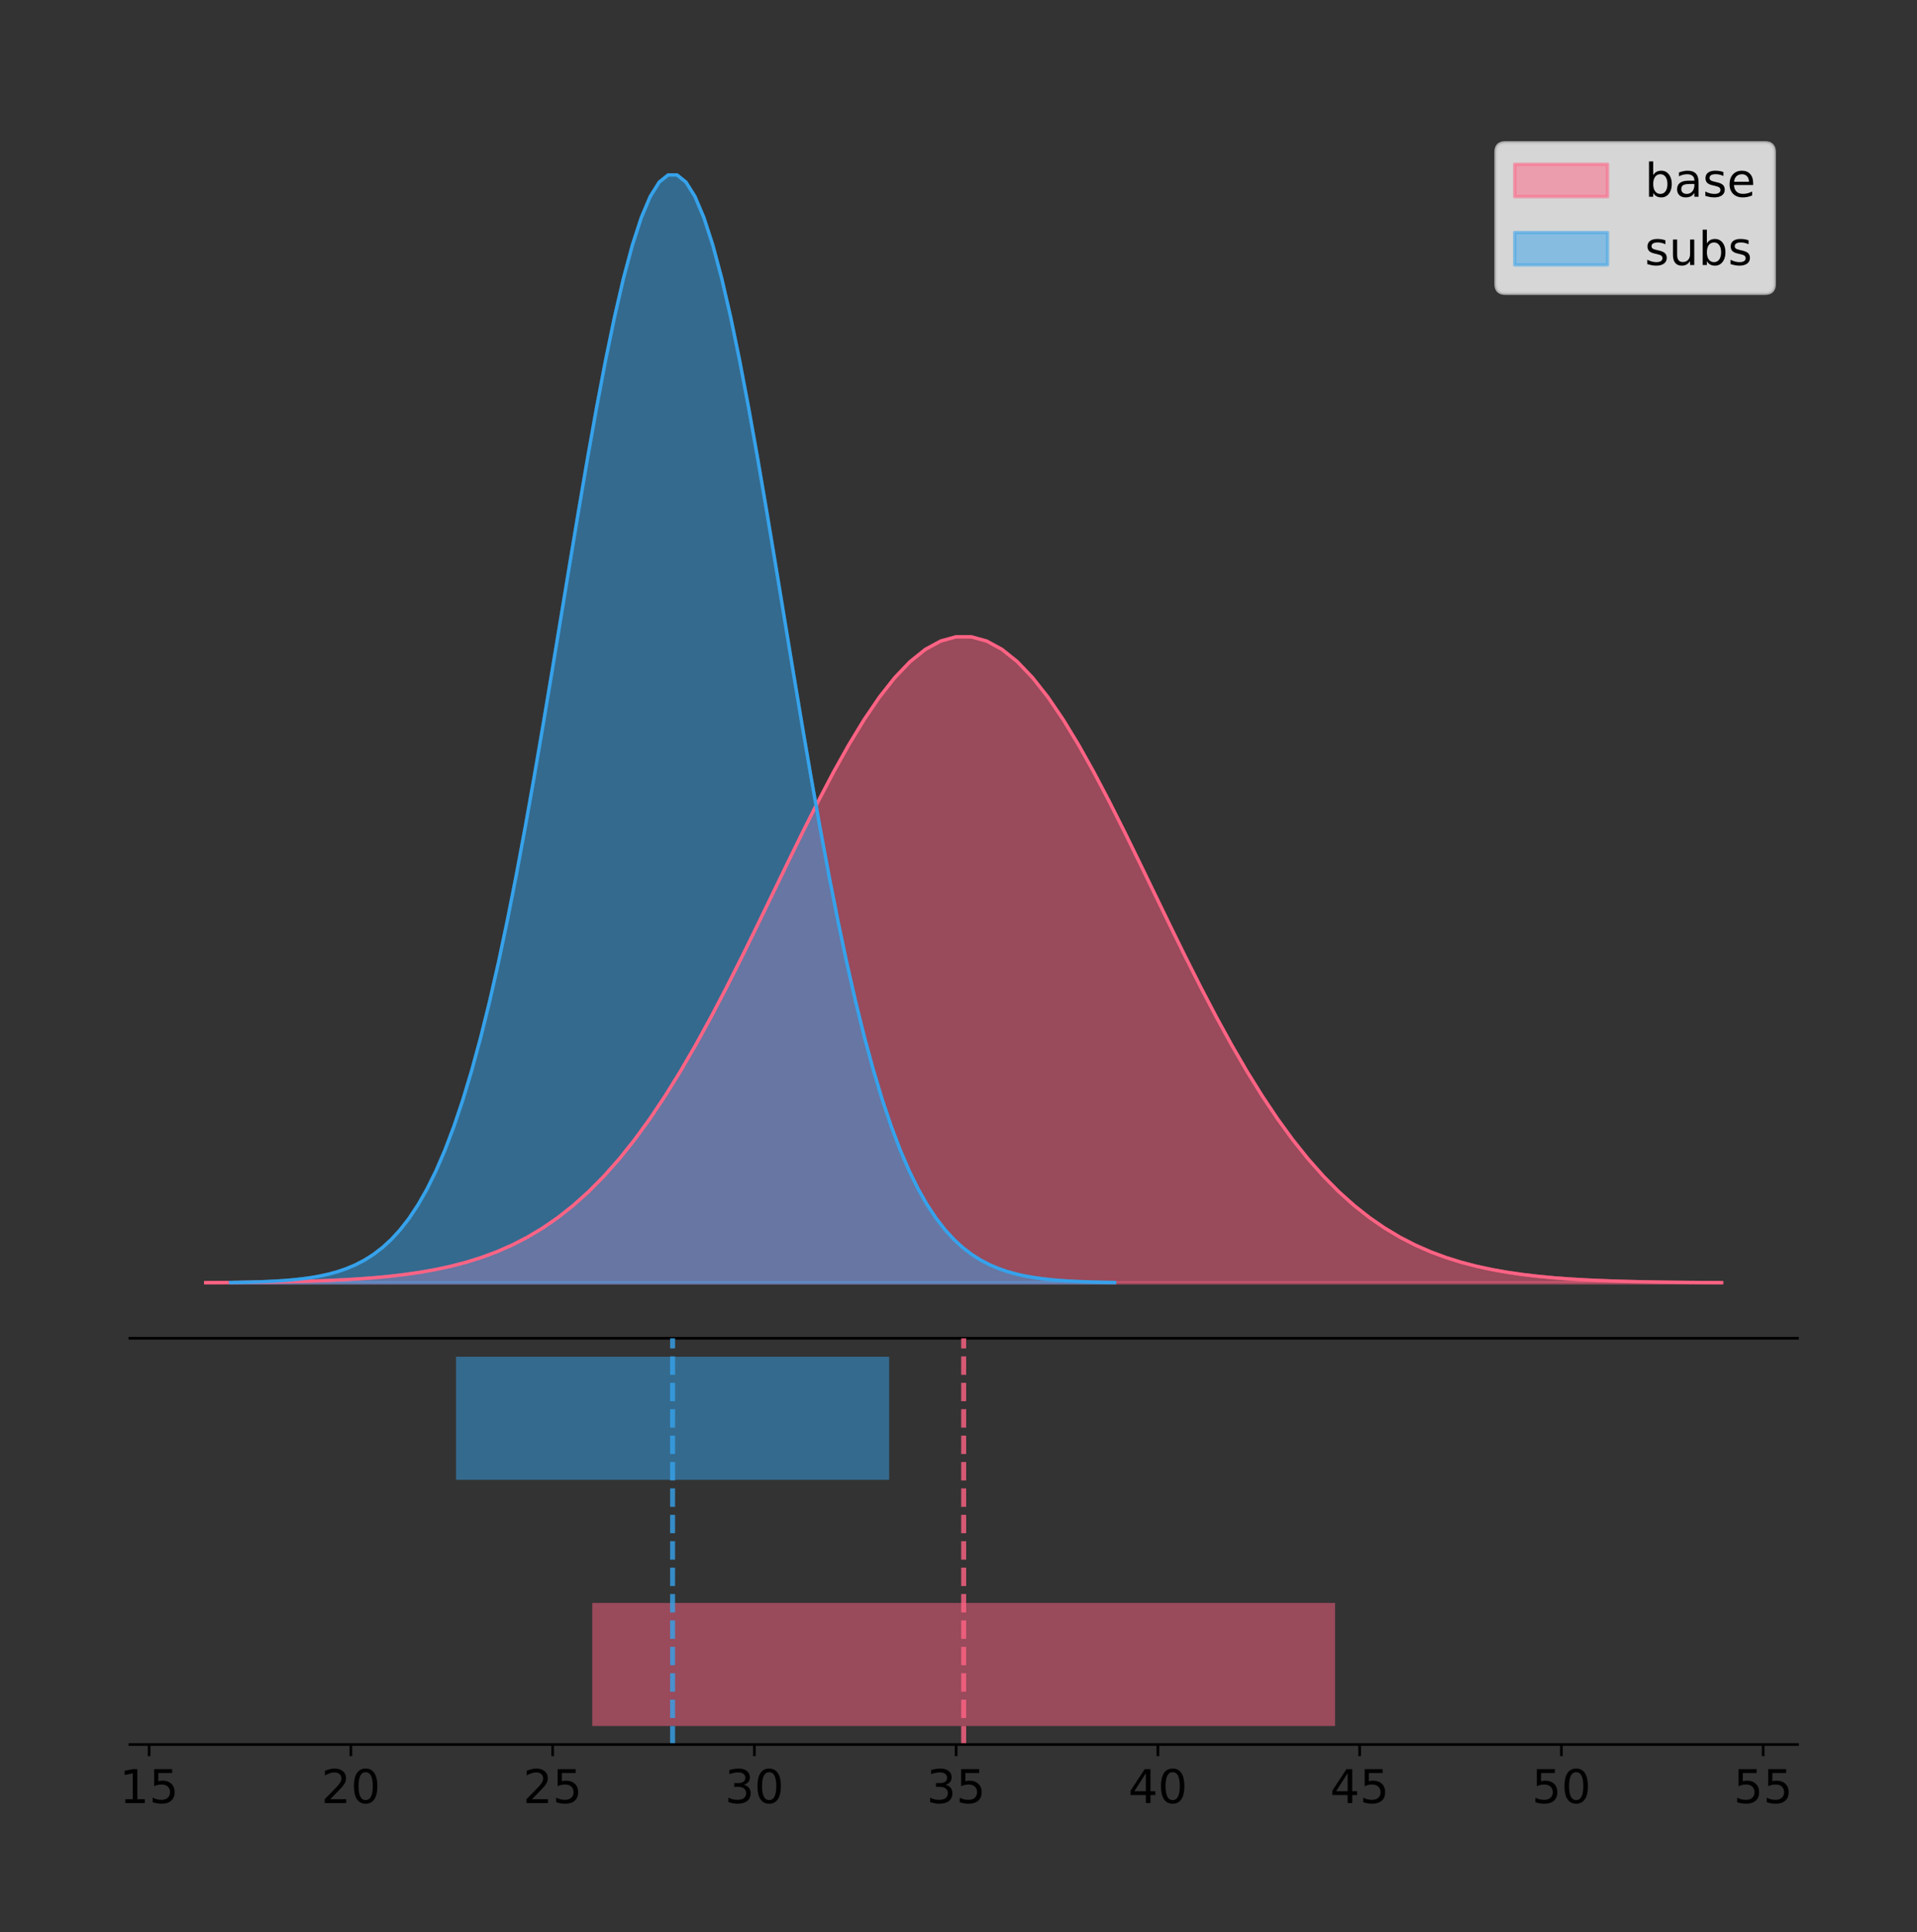 <?xml version="1.0" encoding="utf-8" standalone="no"?>
<!DOCTYPE svg PUBLIC "-//W3C//DTD SVG 1.1//EN"
  "http://www.w3.org/Graphics/SVG/1.1/DTD/svg11.dtd">
<!-- Created with matplotlib (https://matplotlib.org/) -->
<svg height="581.789pt" version="1.1" viewBox="0 0 577.312 581.789" width="577.312pt" xmlns="http://www.w3.org/2000/svg" xmlns:xlink="http://www.w3.org/1999/xlink">
 <rect x="0" y="0" width="577.312" height="581.789" fill="#333333" stroke="none"/>
 <defs>
  <style type="text/css">
*{stroke-linecap:butt;stroke-linejoin:round;}
  </style>
 </defs>
 <g id="figure_1">
  <g id="patch_1">
   <path d="M 0 581.789 
L 577.312 581.789 
L 577.312 0 
L 0 0 
z
" style="fill:none;"/>
  </g>
  <g id="axes_1">
   <g id="patch_2">
    <path d="M 39.112 402.93 
L 541.312 402.93 
L 541.312 36 
L 39.112 36 
z
" style="fill:none;"/>
   </g>
   <g id="PolyCollection_1">
    <defs>
     <path d="M 61.939 -195.538 
L 61.939 -195.603 
L 66.551 -195.628 
L 71.162 -195.661 
L 75.774 -195.705 
L 80.386 -195.764 
L 84.997 -195.841 
L 89.609 -195.942 
L 94.22 -196.073 
L 98.832 -196.241 
L 103.443 -196.457 
L 108.055 -196.732 
L 112.667 -197.078 
L 117.278 -197.512 
L 121.89 -198.051 
L 126.501 -198.717 
L 131.113 -199.534 
L 135.724 -200.527 
L 140.336 -201.726 
L 144.948 -203.165 
L 149.559 -204.876 
L 154.171 -206.896 
L 158.782 -209.264 
L 163.394 -212.018 
L 168.005 -215.196 
L 172.617 -218.833 
L 177.229 -222.964 
L 181.84 -227.618 
L 186.452 -232.816 
L 191.063 -238.575 
L 195.675 -244.901 
L 200.286 -251.787 
L 204.898 -259.218 
L 209.509 -267.16 
L 214.121 -275.569 
L 218.733 -284.383 
L 223.344 -293.526 
L 227.956 -302.906 
L 232.567 -312.418 
L 237.179 -321.945 
L 241.79 -331.359 
L 246.402 -340.524 
L 251.014 -349.3 
L 255.625 -357.546 
L 260.237 -365.123 
L 264.848 -371.9 
L 269.46 -377.753 
L 274.071 -382.575 
L 278.683 -386.275 
L 283.295 -388.782 
L 287.906 -390.048 
L 292.518 -390.048 
L 297.129 -388.782 
L 301.741 -386.275 
L 306.352 -382.575 
L 310.964 -377.753 
L 315.576 -371.9 
L 320.187 -365.123 
L 324.799 -357.546 
L 329.41 -349.3 
L 334.022 -340.524 
L 338.633 -331.359 
L 343.245 -321.945 
L 347.857 -312.418 
L 352.468 -302.906 
L 357.08 -293.526 
L 361.691 -284.383 
L 366.303 -275.569 
L 370.914 -267.16 
L 375.526 -259.218 
L 380.138 -251.787 
L 384.749 -244.901 
L 389.361 -238.575 
L 393.972 -232.816 
L 398.584 -227.618 
L 403.195 -222.964 
L 407.807 -218.833 
L 412.419 -215.196 
L 417.03 -212.018 
L 421.642 -209.264 
L 426.253 -206.896 
L 430.865 -204.876 
L 435.476 -203.165 
L 440.088 -201.726 
L 444.7 -200.527 
L 449.311 -199.534 
L 453.923 -198.717 
L 458.534 -198.051 
L 463.146 -197.512 
L 467.757 -197.078 
L 472.369 -196.732 
L 476.981 -196.457 
L 481.592 -196.241 
L 486.204 -196.073 
L 490.815 -195.942 
L 495.427 -195.841 
L 500.038 -195.764 
L 504.65 -195.705 
L 509.262 -195.661 
L 513.873 -195.628 
L 518.485 -195.603 
L 518.485 -195.538 
L 518.485 -195.538 
L 513.873 -195.538 
L 509.262 -195.538 
L 504.65 -195.538 
L 500.038 -195.538 
L 495.427 -195.538 
L 490.815 -195.538 
L 486.204 -195.538 
L 481.592 -195.538 
L 476.981 -195.538 
L 472.369 -195.538 
L 467.757 -195.538 
L 463.146 -195.538 
L 458.534 -195.538 
L 453.923 -195.538 
L 449.311 -195.538 
L 444.7 -195.538 
L 440.088 -195.538 
L 435.476 -195.538 
L 430.865 -195.538 
L 426.253 -195.538 
L 421.642 -195.538 
L 417.03 -195.538 
L 412.419 -195.538 
L 407.807 -195.538 
L 403.195 -195.538 
L 398.584 -195.538 
L 393.972 -195.538 
L 389.361 -195.538 
L 384.749 -195.538 
L 380.138 -195.538 
L 375.526 -195.538 
L 370.914 -195.538 
L 366.303 -195.538 
L 361.691 -195.538 
L 357.08 -195.538 
L 352.468 -195.538 
L 347.857 -195.538 
L 343.245 -195.538 
L 338.633 -195.538 
L 334.022 -195.538 
L 329.41 -195.538 
L 324.799 -195.538 
L 320.187 -195.538 
L 315.576 -195.538 
L 310.964 -195.538 
L 306.352 -195.538 
L 301.741 -195.538 
L 297.129 -195.538 
L 292.518 -195.538 
L 287.906 -195.538 
L 283.295 -195.538 
L 278.683 -195.538 
L 274.071 -195.538 
L 269.46 -195.538 
L 264.848 -195.538 
L 260.237 -195.538 
L 255.625 -195.538 
L 251.014 -195.538 
L 246.402 -195.538 
L 241.79 -195.538 
L 237.179 -195.538 
L 232.567 -195.538 
L 227.956 -195.538 
L 223.344 -195.538 
L 218.733 -195.538 
L 214.121 -195.538 
L 209.509 -195.538 
L 204.898 -195.538 
L 200.286 -195.538 
L 195.675 -195.538 
L 191.063 -195.538 
L 186.452 -195.538 
L 181.84 -195.538 
L 177.229 -195.538 
L 172.617 -195.538 
L 168.005 -195.538 
L 163.394 -195.538 
L 158.782 -195.538 
L 154.171 -195.538 
L 149.559 -195.538 
L 144.948 -195.538 
L 140.336 -195.538 
L 135.724 -195.538 
L 131.113 -195.538 
L 126.501 -195.538 
L 121.89 -195.538 
L 117.278 -195.538 
L 112.667 -195.538 
L 108.055 -195.538 
L 103.443 -195.538 
L 98.832 -195.538 
L 94.22 -195.538 
L 89.609 -195.538 
L 84.997 -195.538 
L 80.386 -195.538 
L 75.774 -195.538 
L 71.162 -195.538 
L 66.551 -195.538 
L 61.939 -195.538 
z
" id="mad5a4d4e7b" style="stroke:#ff6384;stroke-opacity:0.5;"/>
    </defs>
    <g clip-path="url(#pe4049a8fe4)">
     <use style="fill:#ff6384;fill-opacity:0.5;stroke:#ff6384;stroke-opacity:0.5;" x="0" xlink:href="#mad5a4d4e7b" y="581.789"/>
    </g>
   </g>
   <g id="PolyCollection_2">
    <defs>
     <path d="M 69.444 -195.538 
L 69.444 -195.65 
L 72.133 -195.692 
L 74.823 -195.749 
L 77.512 -195.825 
L 80.201 -195.925 
L 82.89 -196.058 
L 85.579 -196.23 
L 88.268 -196.455 
L 90.957 -196.744 
L 93.646 -197.115 
L 96.335 -197.585 
L 99.024 -198.179 
L 101.713 -198.923 
L 104.402 -199.848 
L 107.091 -200.99 
L 109.78 -202.39 
L 112.469 -204.093 
L 115.158 -206.151 
L 117.848 -208.617 
L 120.537 -211.552 
L 123.226 -215.017 
L 125.915 -219.078 
L 128.604 -223.801 
L 131.293 -229.25 
L 133.982 -235.488 
L 136.671 -242.572 
L 139.36 -250.552 
L 142.049 -259.468 
L 144.738 -269.344 
L 147.427 -280.192 
L 150.116 -292.002 
L 152.805 -304.744 
L 155.494 -318.365 
L 158.183 -332.786 
L 160.873 -347.901 
L 163.562 -363.58 
L 166.251 -379.667 
L 168.94 -395.98 
L 171.629 -412.318 
L 174.318 -428.462 
L 177.007 -444.18 
L 179.696 -459.23 
L 182.385 -473.372 
L 185.074 -486.366 
L 187.763 -497.987 
L 190.452 -508.025 
L 193.141 -516.294 
L 195.83 -522.64 
L 198.519 -526.94 
L 201.208 -529.111 
L 203.898 -529.111 
L 206.587 -526.94 
L 209.276 -522.64 
L 211.965 -516.294 
L 214.654 -508.025 
L 217.343 -497.987 
L 220.032 -486.366 
L 222.721 -473.372 
L 225.41 -459.23 
L 228.099 -444.18 
L 230.788 -428.462 
L 233.477 -412.318 
L 236.166 -395.98 
L 238.855 -379.667 
L 241.544 -363.58 
L 244.233 -347.901 
L 246.923 -332.786 
L 249.612 -318.365 
L 252.301 -304.744 
L 254.99 -292.002 
L 257.679 -280.192 
L 260.368 -269.344 
L 263.057 -259.468 
L 265.746 -250.552 
L 268.435 -242.572 
L 271.124 -235.488 
L 273.813 -229.25 
L 276.502 -223.801 
L 279.191 -219.078 
L 281.88 -215.017 
L 284.569 -211.552 
L 287.258 -208.617 
L 289.948 -206.151 
L 292.637 -204.093 
L 295.326 -202.39 
L 298.015 -200.99 
L 300.704 -199.848 
L 303.393 -198.923 
L 306.082 -198.179 
L 308.771 -197.585 
L 311.46 -197.115 
L 314.149 -196.744 
L 316.838 -196.455 
L 319.527 -196.23 
L 322.216 -196.058 
L 324.905 -195.925 
L 327.594 -195.825 
L 330.283 -195.749 
L 332.973 -195.692 
L 335.662 -195.65 
L 335.662 -195.538 
L 335.662 -195.538 
L 332.973 -195.538 
L 330.283 -195.538 
L 327.594 -195.538 
L 324.905 -195.538 
L 322.216 -195.538 
L 319.527 -195.538 
L 316.838 -195.538 
L 314.149 -195.538 
L 311.46 -195.538 
L 308.771 -195.538 
L 306.082 -195.538 
L 303.393 -195.538 
L 300.704 -195.538 
L 298.015 -195.538 
L 295.326 -195.538 
L 292.637 -195.538 
L 289.948 -195.538 
L 287.258 -195.538 
L 284.569 -195.538 
L 281.88 -195.538 
L 279.191 -195.538 
L 276.502 -195.538 
L 273.813 -195.538 
L 271.124 -195.538 
L 268.435 -195.538 
L 265.746 -195.538 
L 263.057 -195.538 
L 260.368 -195.538 
L 257.679 -195.538 
L 254.99 -195.538 
L 252.301 -195.538 
L 249.612 -195.538 
L 246.923 -195.538 
L 244.233 -195.538 
L 241.544 -195.538 
L 238.855 -195.538 
L 236.166 -195.538 
L 233.477 -195.538 
L 230.788 -195.538 
L 228.099 -195.538 
L 225.41 -195.538 
L 222.721 -195.538 
L 220.032 -195.538 
L 217.343 -195.538 
L 214.654 -195.538 
L 211.965 -195.538 
L 209.276 -195.538 
L 206.587 -195.538 
L 203.898 -195.538 
L 201.208 -195.538 
L 198.519 -195.538 
L 195.83 -195.538 
L 193.141 -195.538 
L 190.452 -195.538 
L 187.763 -195.538 
L 185.074 -195.538 
L 182.385 -195.538 
L 179.696 -195.538 
L 177.007 -195.538 
L 174.318 -195.538 
L 171.629 -195.538 
L 168.94 -195.538 
L 166.251 -195.538 
L 163.562 -195.538 
L 160.873 -195.538 
L 158.183 -195.538 
L 155.494 -195.538 
L 152.805 -195.538 
L 150.116 -195.538 
L 147.427 -195.538 
L 144.738 -195.538 
L 142.049 -195.538 
L 139.36 -195.538 
L 136.671 -195.538 
L 133.982 -195.538 
L 131.293 -195.538 
L 128.604 -195.538 
L 125.915 -195.538 
L 123.226 -195.538 
L 120.537 -195.538 
L 117.848 -195.538 
L 115.158 -195.538 
L 112.469 -195.538 
L 109.78 -195.538 
L 107.091 -195.538 
L 104.402 -195.538 
L 101.713 -195.538 
L 99.024 -195.538 
L 96.335 -195.538 
L 93.646 -195.538 
L 90.957 -195.538 
L 88.268 -195.538 
L 85.579 -195.538 
L 82.89 -195.538 
L 80.201 -195.538 
L 77.512 -195.538 
L 74.823 -195.538 
L 72.133 -195.538 
L 69.444 -195.538 
z
" id="mb25221ab20" style="stroke:#36a2eb;stroke-opacity:0.5;"/>
    </defs>
    <g clip-path="url(#pe4049a8fe4)">
     <use style="fill:#36a2eb;fill-opacity:0.5;stroke:#36a2eb;stroke-opacity:0.5;" x="0" xlink:href="#mb25221ab20" y="581.789"/>
    </g>
   </g>
   <g id="line2d_1">
    <path clip-path="url(#pe4049a8fe4)" d="M 61.939 386.186 
L 66.551 386.161 
L 71.162 386.128 
L 75.774 386.084 
L 80.386 386.026 
L 84.997 385.948 
L 89.609 385.848 
L 94.22 385.717 
L 98.832 385.548 
L 103.443 385.332 
L 108.055 385.058 
L 112.667 384.711 
L 117.278 384.278 
L 121.89 383.738 
L 126.501 383.072 
L 131.113 382.256 
L 135.724 381.263 
L 140.336 380.063 
L 144.948 378.625 
L 149.559 376.914 
L 154.171 374.893 
L 158.782 372.525 
L 163.394 369.771 
L 168.005 366.594 
L 172.617 362.956 
L 177.229 358.825 
L 181.84 354.172 
L 186.452 348.973 
L 191.063 343.214 
L 195.675 336.889 
L 200.286 330.002 
L 204.898 322.572 
L 209.509 314.629 
L 214.121 306.22 
L 218.733 297.407 
L 223.344 288.264 
L 227.956 278.884 
L 232.567 269.371 
L 237.179 259.844 
L 241.79 250.43 
L 246.402 241.265 
L 251.014 232.489 
L 255.625 224.243 
L 260.237 216.666 
L 264.848 209.89 
L 269.46 204.037 
L 274.071 199.215 
L 278.683 195.514 
L 283.295 193.007 
L 287.906 191.741 
L 292.518 191.741 
L 297.129 193.007 
L 301.741 195.514 
L 306.352 199.215 
L 310.964 204.037 
L 315.576 209.89 
L 320.187 216.666 
L 324.799 224.243 
L 329.41 232.489 
L 334.022 241.265 
L 338.633 250.43 
L 343.245 259.844 
L 347.857 269.371 
L 352.468 278.884 
L 357.08 288.264 
L 361.691 297.407 
L 366.303 306.22 
L 370.914 314.629 
L 375.526 322.572 
L 380.138 330.002 
L 384.749 336.889 
L 389.361 343.214 
L 393.972 348.973 
L 398.584 354.172 
L 403.195 358.825 
L 407.807 362.956 
L 412.419 366.594 
L 417.03 369.771 
L 421.642 372.525 
L 426.253 374.893 
L 430.865 376.914 
L 435.476 378.625 
L 440.088 380.063 
L 444.7 381.263 
L 449.311 382.256 
L 453.923 383.072 
L 458.534 383.738 
L 463.146 384.278 
L 467.757 384.711 
L 472.369 385.058 
L 476.981 385.332 
L 481.592 385.548 
L 486.204 385.717 
L 490.815 385.848 
L 495.427 385.948 
L 500.038 386.026 
L 504.65 386.084 
L 509.262 386.128 
L 513.873 386.161 
L 518.485 386.186 
" style="fill:none;stroke:#ff6384;stroke-linecap:square;"/>
   </g>
   <g id="line2d_2">
    <path clip-path="url(#pe4049a8fe4)" d="M 69.444 386.139 
L 72.133 386.097 
L 74.823 386.04 
L 77.512 385.965 
L 80.201 385.864 
L 82.89 385.732 
L 85.579 385.559 
L 88.268 385.334 
L 90.957 385.045 
L 93.646 384.675 
L 96.335 384.204 
L 99.024 383.61 
L 101.713 382.867 
L 104.402 381.941 
L 107.091 380.799 
L 109.78 379.399 
L 112.469 377.696 
L 115.158 375.639 
L 117.848 373.172 
L 120.537 370.238 
L 123.226 366.772 
L 125.915 362.711 
L 128.604 357.989 
L 131.293 352.539 
L 133.982 346.301 
L 136.671 339.217 
L 139.36 331.237 
L 142.049 322.322 
L 144.738 312.445 
L 147.427 301.597 
L 150.116 289.787 
L 152.805 277.045 
L 155.494 263.424 
L 158.183 249.004 
L 160.873 233.888 
L 163.562 218.209 
L 166.251 202.123 
L 168.94 185.809 
L 171.629 169.471 
L 174.318 153.327 
L 177.007 137.61 
L 179.696 122.559 
L 182.385 108.418 
L 185.074 95.423 
L 187.763 83.803 
L 190.452 73.765 
L 193.141 65.495 
L 195.83 59.15 
L 198.519 54.85 
L 201.208 52.679 
L 203.898 52.679 
L 206.587 54.85 
L 209.276 59.15 
L 211.965 65.495 
L 214.654 73.765 
L 217.343 83.803 
L 220.032 95.423 
L 222.721 108.418 
L 225.41 122.559 
L 228.099 137.61 
L 230.788 153.327 
L 233.477 169.471 
L 236.166 185.809 
L 238.855 202.123 
L 241.544 218.209 
L 244.233 233.888 
L 246.923 249.004 
L 249.612 263.424 
L 252.301 277.045 
L 254.99 289.787 
L 257.679 301.597 
L 260.368 312.445 
L 263.057 322.322 
L 265.746 331.237 
L 268.435 339.217 
L 271.124 346.301 
L 273.813 352.539 
L 276.502 357.989 
L 279.191 362.711 
L 281.88 366.772 
L 284.569 370.238 
L 287.258 373.172 
L 289.948 375.639 
L 292.637 377.696 
L 295.326 379.399 
L 298.015 380.799 
L 300.704 381.941 
L 303.393 382.867 
L 306.082 383.61 
L 308.771 384.204 
L 311.46 384.675 
L 314.149 385.045 
L 316.838 385.334 
L 319.527 385.559 
L 322.216 385.732 
L 324.905 385.864 
L 327.594 385.965 
L 330.283 386.04 
L 332.973 386.097 
L 335.662 386.139 
" style="fill:none;stroke:#36a2eb;stroke-linecap:square;"/>
   </g>
   <g id="patch_3">
    <path d="M 39.112 402.93 
L 541.312 402.93 
" style="fill:none;stroke:#000000;stroke-linecap:square;stroke-linejoin:miter;stroke-width:0.8;"/>
   </g>
   <g id="legend_1">
    <g id="patch_4">
     <path d="M 453.337 88.299 
L 531.512 88.299 
Q 534.312 88.299 534.312 85.499 
L 534.312 45.8 
Q 534.312 43 531.512 43 
L 453.337 43 
Q 450.537 43 450.537 45.8 
L 450.537 85.499 
Q 450.537 88.299 453.337 88.299 
z
" style="fill:#ffffff;opacity:0.8;stroke:#cccccc;stroke-linejoin:miter;"/>
    </g>
    <g id="patch_5">
     <path d="M 456.137 59.238 
L 484.137 59.238 
L 484.137 49.438 
L 456.137 49.438 
z
" style="fill:#ff6384;opacity:0.5;stroke:#ff6384;stroke-linejoin:miter;"/>
    </g>
    <g id="text_1">
     <!-- base -->
     <defs>
      <path d="M 48.688 27.297 
Q 48.688 37.203 44.609 42.844 
Q 40.531 48.484 33.406 48.484 
Q 26.266 48.484 22.188 42.844 
Q 18.109 37.203 18.109 27.297 
Q 18.109 17.391 22.188 11.75 
Q 26.266 6.109 33.406 6.109 
Q 40.531 6.109 44.609 11.75 
Q 48.688 17.391 48.688 27.297 
z
M 18.109 46.391 
Q 20.953 51.266 25.266 53.625 
Q 29.594 56 35.594 56 
Q 45.562 56 51.781 48.094 
Q 58.016 40.188 58.016 27.297 
Q 58.016 14.406 51.781 6.484 
Q 45.562 -1.422 35.594 -1.422 
Q 29.594 -1.422 25.266 0.953 
Q 20.953 3.328 18.109 8.203 
L 18.109 0 
L 9.078 0 
L 9.078 75.984 
L 18.109 75.984 
z
" id="DejaVuSans-98"/>
      <path d="M 34.281 27.484 
Q 23.391 27.484 19.188 25 
Q 14.984 22.516 14.984 16.5 
Q 14.984 11.719 18.141 8.906 
Q 21.297 6.109 26.703 6.109 
Q 34.188 6.109 38.703 11.406 
Q 43.219 16.703 43.219 25.484 
L 43.219 27.484 
z
M 52.203 31.203 
L 52.203 0 
L 43.219 0 
L 43.219 8.297 
Q 40.141 3.328 35.547 0.953 
Q 30.953 -1.422 24.312 -1.422 
Q 15.922 -1.422 10.953 3.297 
Q 6 8.016 6 15.922 
Q 6 25.141 12.172 29.828 
Q 18.359 34.516 30.609 34.516 
L 43.219 34.516 
L 43.219 35.406 
Q 43.219 41.609 39.141 45 
Q 35.062 48.391 27.688 48.391 
Q 23 48.391 18.547 47.266 
Q 14.109 46.141 10.016 43.891 
L 10.016 52.203 
Q 14.938 54.109 19.578 55.047 
Q 24.219 56 28.609 56 
Q 40.484 56 46.344 49.844 
Q 52.203 43.703 52.203 31.203 
z
" id="DejaVuSans-97"/>
      <path d="M 44.281 53.078 
L 44.281 44.578 
Q 40.484 46.531 36.375 47.5 
Q 32.281 48.484 27.875 48.484 
Q 21.188 48.484 17.844 46.438 
Q 14.5 44.391 14.5 40.281 
Q 14.5 37.156 16.891 35.375 
Q 19.281 33.594 26.516 31.984 
L 29.594 31.297 
Q 39.156 29.25 43.188 25.516 
Q 47.219 21.781 47.219 15.094 
Q 47.219 7.469 41.188 3.016 
Q 35.156 -1.422 24.609 -1.422 
Q 20.219 -1.422 15.453 -0.562 
Q 10.688 0.297 5.422 2 
L 5.422 11.281 
Q 10.406 8.688 15.234 7.391 
Q 20.062 6.109 24.812 6.109 
Q 31.156 6.109 34.562 8.281 
Q 37.984 10.453 37.984 14.406 
Q 37.984 18.062 35.516 20.016 
Q 33.062 21.969 24.703 23.781 
L 21.578 24.516 
Q 13.234 26.266 9.516 29.906 
Q 5.812 33.547 5.812 39.891 
Q 5.812 47.609 11.281 51.797 
Q 16.75 56 26.812 56 
Q 31.781 56 36.172 55.266 
Q 40.578 54.547 44.281 53.078 
z
" id="DejaVuSans-115"/>
      <path d="M 56.203 29.594 
L 56.203 25.203 
L 14.891 25.203 
Q 15.484 15.922 20.484 11.062 
Q 25.484 6.203 34.422 6.203 
Q 39.594 6.203 44.453 7.469 
Q 49.312 8.734 54.109 11.281 
L 54.109 2.781 
Q 49.266 0.734 44.188 -0.344 
Q 39.109 -1.422 33.891 -1.422 
Q 20.797 -1.422 13.156 6.188 
Q 5.516 13.812 5.516 26.812 
Q 5.516 40.234 12.766 48.109 
Q 20.016 56 32.328 56 
Q 43.359 56 49.781 48.891 
Q 56.203 41.797 56.203 29.594 
z
M 47.219 32.234 
Q 47.125 39.594 43.094 43.984 
Q 39.062 48.391 32.422 48.391 
Q 24.906 48.391 20.391 44.141 
Q 15.875 39.891 15.188 32.172 
z
" id="DejaVuSans-101"/>
     </defs>
     <g transform="translate(495.337 59.238)scale(0.14 -0.14)">
      <use xlink:href="#DejaVuSans-98"/>
      <use x="63.477" xlink:href="#DejaVuSans-97"/>
      <use x="124.756" xlink:href="#DejaVuSans-115"/>
      <use x="176.855" xlink:href="#DejaVuSans-101"/>
     </g>
    </g>
    <g id="patch_6">
     <path d="M 456.137 79.787 
L 484.137 79.787 
L 484.137 69.987 
L 456.137 69.987 
z
" style="fill:#36a2eb;opacity:0.5;stroke:#36a2eb;stroke-linejoin:miter;"/>
    </g>
    <g id="text_2">
     <!-- subs -->
     <defs>
      <path d="M 8.5 21.578 
L 8.5 54.688 
L 17.484 54.688 
L 17.484 21.922 
Q 17.484 14.156 20.5 10.266 
Q 23.531 6.391 29.594 6.391 
Q 36.859 6.391 41.078 11.031 
Q 45.312 15.672 45.312 23.688 
L 45.312 54.688 
L 54.297 54.688 
L 54.297 0 
L 45.312 0 
L 45.312 8.406 
Q 42.047 3.422 37.719 1 
Q 33.406 -1.422 27.688 -1.422 
Q 18.266 -1.422 13.375 4.438 
Q 8.5 10.297 8.5 21.578 
z
M 31.109 56 
z
" id="DejaVuSans-117"/>
     </defs>
     <g transform="translate(495.337 79.787)scale(0.14 -0.14)">
      <use xlink:href="#DejaVuSans-115"/>
      <use x="52.1" xlink:href="#DejaVuSans-117"/>
      <use x="115.479" xlink:href="#DejaVuSans-98"/>
      <use x="178.955" xlink:href="#DejaVuSans-115"/>
     </g>
    </g>
   </g>
  </g>
  <g id="axes_2">
   <g id="patch_7">
    <path d="M 39.112 525.24 
L 541.312 525.24 
L 541.312 402.93 
L 39.112 402.93 
z
" style="fill:none;"/>
   </g>
   <g id="patch_8">
    <path clip-path="url(#pd32d6f8b29)" d="M 178.358 519.68 
L 402.066 519.68 
L 402.066 482.617 
L 178.358 482.617 
z
" style="fill:#ff6384;opacity:0.5;"/>
   </g>
   <g id="patch_9">
    <path clip-path="url(#pd32d6f8b29)" d="M 137.33 445.553 
L 267.776 445.553 
L 267.776 408.49 
L 137.33 408.49 
z
" style="fill:#36a2eb;opacity:0.5;"/>
   </g>
   <g id="matplotlib.axis_1">
    <g id="xtick_1">
     <g id="line2d_3">
      <defs>
       <path d="M 0 0 
L 0 3.5 
" id="m432373abe0" style="stroke:#000000;stroke-width:0.8;"/>
      </defs>
      <g>
       <use style="stroke:#000000;stroke-width:0.8;" x="44.907" xlink:href="#m432373abe0" y="525.24"/>
      </g>
     </g>
     <g id="text_3">
      <!-- 15 -->
      <defs>
       <path d="M 12.406 8.297 
L 28.516 8.297 
L 28.516 63.922 
L 10.984 60.406 
L 10.984 69.391 
L 28.422 72.906 
L 38.281 72.906 
L 38.281 8.297 
L 54.391 8.297 
L 54.391 0 
L 12.406 0 
z
" id="DejaVuSans-49"/>
       <path d="M 10.797 72.906 
L 49.516 72.906 
L 49.516 64.594 
L 19.828 64.594 
L 19.828 46.734 
Q 21.969 47.469 24.109 47.828 
Q 26.266 48.188 28.422 48.188 
Q 40.625 48.188 47.75 41.5 
Q 54.891 34.812 54.891 23.391 
Q 54.891 11.625 47.562 5.094 
Q 40.234 -1.422 26.906 -1.422 
Q 22.312 -1.422 17.547 -0.641 
Q 12.797 0.141 7.719 1.703 
L 7.719 11.625 
Q 12.109 9.234 16.797 8.062 
Q 21.484 6.891 26.703 6.891 
Q 35.156 6.891 40.078 11.328 
Q 45.016 15.766 45.016 23.391 
Q 45.016 31 40.078 35.438 
Q 35.156 39.891 26.703 39.891 
Q 22.75 39.891 18.812 39.016 
Q 14.891 38.141 10.797 36.281 
z
" id="DejaVuSans-53"/>
      </defs>
      <g transform="translate(36 542.878)scale(0.14 -0.14)">
       <use xlink:href="#DejaVuSans-49"/>
       <use x="63.623" xlink:href="#DejaVuSans-53"/>
      </g>
     </g>
    </g>
    <g id="xtick_2">
     <g id="line2d_4">
      <g>
       <use style="stroke:#000000;stroke-width:0.8;" x="105.667" xlink:href="#m432373abe0" y="525.24"/>
      </g>
     </g>
     <g id="text_4">
      <!-- 20 -->
      <defs>
       <path d="M 19.188 8.297 
L 53.609 8.297 
L 53.609 0 
L 7.328 0 
L 7.328 8.297 
Q 12.938 14.109 22.625 23.891 
Q 32.328 33.688 34.812 36.531 
Q 39.547 41.844 41.422 45.531 
Q 43.312 49.219 43.312 52.781 
Q 43.312 58.594 39.234 62.25 
Q 35.156 65.922 28.609 65.922 
Q 23.969 65.922 18.812 64.312 
Q 13.672 62.703 7.812 59.422 
L 7.812 69.391 
Q 13.766 71.781 18.938 73 
Q 24.125 74.219 28.422 74.219 
Q 39.75 74.219 46.484 68.547 
Q 53.219 62.891 53.219 53.422 
Q 53.219 48.922 51.531 44.891 
Q 49.859 40.875 45.406 35.406 
Q 44.188 33.984 37.641 27.219 
Q 31.109 20.453 19.188 8.297 
z
" id="DejaVuSans-50"/>
       <path d="M 31.781 66.406 
Q 24.172 66.406 20.328 58.906 
Q 16.5 51.422 16.5 36.375 
Q 16.5 21.391 20.328 13.891 
Q 24.172 6.391 31.781 6.391 
Q 39.453 6.391 43.281 13.891 
Q 47.125 21.391 47.125 36.375 
Q 47.125 51.422 43.281 58.906 
Q 39.453 66.406 31.781 66.406 
z
M 31.781 74.219 
Q 44.047 74.219 50.516 64.516 
Q 56.984 54.828 56.984 36.375 
Q 56.984 17.969 50.516 8.266 
Q 44.047 -1.422 31.781 -1.422 
Q 19.531 -1.422 13.062 8.266 
Q 6.594 17.969 6.594 36.375 
Q 6.594 54.828 13.062 64.516 
Q 19.531 74.219 31.781 74.219 
z
" id="DejaVuSans-48"/>
      </defs>
      <g transform="translate(96.76 542.878)scale(0.14 -0.14)">
       <use xlink:href="#DejaVuSans-50"/>
       <use x="63.623" xlink:href="#DejaVuSans-48"/>
      </g>
     </g>
    </g>
    <g id="xtick_3">
     <g id="line2d_5">
      <g>
       <use style="stroke:#000000;stroke-width:0.8;" x="166.427" xlink:href="#m432373abe0" y="525.24"/>
      </g>
     </g>
     <g id="text_5">
      <!-- 25 -->
      <g transform="translate(157.519 542.878)scale(0.14 -0.14)">
       <use xlink:href="#DejaVuSans-50"/>
       <use x="63.623" xlink:href="#DejaVuSans-53"/>
      </g>
     </g>
    </g>
    <g id="xtick_4">
     <g id="line2d_6">
      <g>
       <use style="stroke:#000000;stroke-width:0.8;" x="227.186" xlink:href="#m432373abe0" y="525.24"/>
      </g>
     </g>
     <g id="text_6">
      <!-- 30 -->
      <defs>
       <path d="M 40.578 39.312 
Q 47.656 37.797 51.625 33 
Q 55.609 28.219 55.609 21.188 
Q 55.609 10.406 48.188 4.484 
Q 40.766 -1.422 27.094 -1.422 
Q 22.516 -1.422 17.656 -0.516 
Q 12.797 0.391 7.625 2.203 
L 7.625 11.719 
Q 11.719 9.328 16.594 8.109 
Q 21.484 6.891 26.812 6.891 
Q 36.078 6.891 40.938 10.547 
Q 45.797 14.203 45.797 21.188 
Q 45.797 27.641 41.281 31.266 
Q 36.766 34.906 28.719 34.906 
L 20.219 34.906 
L 20.219 43.016 
L 29.109 43.016 
Q 36.375 43.016 40.234 45.922 
Q 44.094 48.828 44.094 54.297 
Q 44.094 59.906 40.109 62.906 
Q 36.141 65.922 28.719 65.922 
Q 24.656 65.922 20.016 65.031 
Q 15.375 64.156 9.812 62.312 
L 9.812 71.094 
Q 15.438 72.656 20.344 73.438 
Q 25.25 74.219 29.594 74.219 
Q 40.828 74.219 47.359 69.109 
Q 53.906 64.016 53.906 55.328 
Q 53.906 49.266 50.438 45.094 
Q 46.969 40.922 40.578 39.312 
z
" id="DejaVuSans-51"/>
      </defs>
      <g transform="translate(218.279 542.878)scale(0.14 -0.14)">
       <use xlink:href="#DejaVuSans-51"/>
       <use x="63.623" xlink:href="#DejaVuSans-48"/>
      </g>
     </g>
    </g>
    <g id="xtick_5">
     <g id="line2d_7">
      <g>
       <use style="stroke:#000000;stroke-width:0.8;" x="287.946" xlink:href="#m432373abe0" y="525.24"/>
      </g>
     </g>
     <g id="text_7">
      <!-- 35 -->
      <g transform="translate(279.038 542.878)scale(0.14 -0.14)">
       <use xlink:href="#DejaVuSans-51"/>
       <use x="63.623" xlink:href="#DejaVuSans-53"/>
      </g>
     </g>
    </g>
    <g id="xtick_6">
     <g id="line2d_8">
      <g>
       <use style="stroke:#000000;stroke-width:0.8;" x="348.705" xlink:href="#m432373abe0" y="525.24"/>
      </g>
     </g>
     <g id="text_8">
      <!-- 40 -->
      <defs>
       <path d="M 37.797 64.312 
L 12.891 25.391 
L 37.797 25.391 
z
M 35.203 72.906 
L 47.609 72.906 
L 47.609 25.391 
L 58.016 25.391 
L 58.016 17.188 
L 47.609 17.188 
L 47.609 0 
L 37.797 0 
L 37.797 17.188 
L 4.891 17.188 
L 4.891 26.703 
z
" id="DejaVuSans-52"/>
      </defs>
      <g transform="translate(339.798 542.878)scale(0.14 -0.14)">
       <use xlink:href="#DejaVuSans-52"/>
       <use x="63.623" xlink:href="#DejaVuSans-48"/>
      </g>
     </g>
    </g>
    <g id="xtick_7">
     <g id="line2d_9">
      <g>
       <use style="stroke:#000000;stroke-width:0.8;" x="409.465" xlink:href="#m432373abe0" y="525.24"/>
      </g>
     </g>
     <g id="text_9">
      <!-- 45 -->
      <g transform="translate(400.557 542.878)scale(0.14 -0.14)">
       <use xlink:href="#DejaVuSans-52"/>
       <use x="63.623" xlink:href="#DejaVuSans-53"/>
      </g>
     </g>
    </g>
    <g id="xtick_8">
     <g id="line2d_10">
      <g>
       <use style="stroke:#000000;stroke-width:0.8;" x="470.224" xlink:href="#m432373abe0" y="525.24"/>
      </g>
     </g>
     <g id="text_10">
      <!-- 50 -->
      <g transform="translate(461.317 542.878)scale(0.14 -0.14)">
       <use xlink:href="#DejaVuSans-53"/>
       <use x="63.623" xlink:href="#DejaVuSans-48"/>
      </g>
     </g>
    </g>
    <g id="xtick_9">
     <g id="line2d_11">
      <g>
       <use style="stroke:#000000;stroke-width:0.8;" x="530.984" xlink:href="#m432373abe0" y="525.24"/>
      </g>
     </g>
     <g id="text_11">
      <!-- 55 -->
      <g transform="translate(522.076 542.878)scale(0.14 -0.14)">
       <use xlink:href="#DejaVuSans-53"/>
       <use x="63.623" xlink:href="#DejaVuSans-53"/>
      </g>
     </g>
    </g>
   </g>
   <g id="line2d_12">
    <path clip-path="url(#pd32d6f8b29)" d="M 290.212 525.24 
L 290.212 402.93 
" style="fill:none;stroke:#ff6384;stroke-dasharray:5.55,2.4;stroke-dashoffset:0;stroke-opacity:0.8;stroke-width:1.5;"/>
   </g>
   <g id="line2d_13">
    <path clip-path="url(#pd32d6f8b29)" d="M 202.553 525.24 
L 202.553 402.93 
" style="fill:none;stroke:#36a2eb;stroke-dasharray:5.55,2.4;stroke-dashoffset:0;stroke-opacity:0.8;stroke-width:1.5;"/>
   </g>
   <g id="patch_10">
    <path d="M 39.112 525.24 
L 541.312 525.24 
" style="fill:none;stroke:#000000;stroke-linecap:square;stroke-linejoin:miter;stroke-width:0.8;"/>
   </g>
  </g>
 </g>
 <defs>
  <clipPath id="pe4049a8fe4">
   <rect height="366.93" width="502.2" x="39.112" y="36"/>
  </clipPath>
  <clipPath id="pd32d6f8b29">
   <rect height="122.31" width="502.2" x="39.112" y="402.93"/>
  </clipPath>
 </defs>
</svg>
